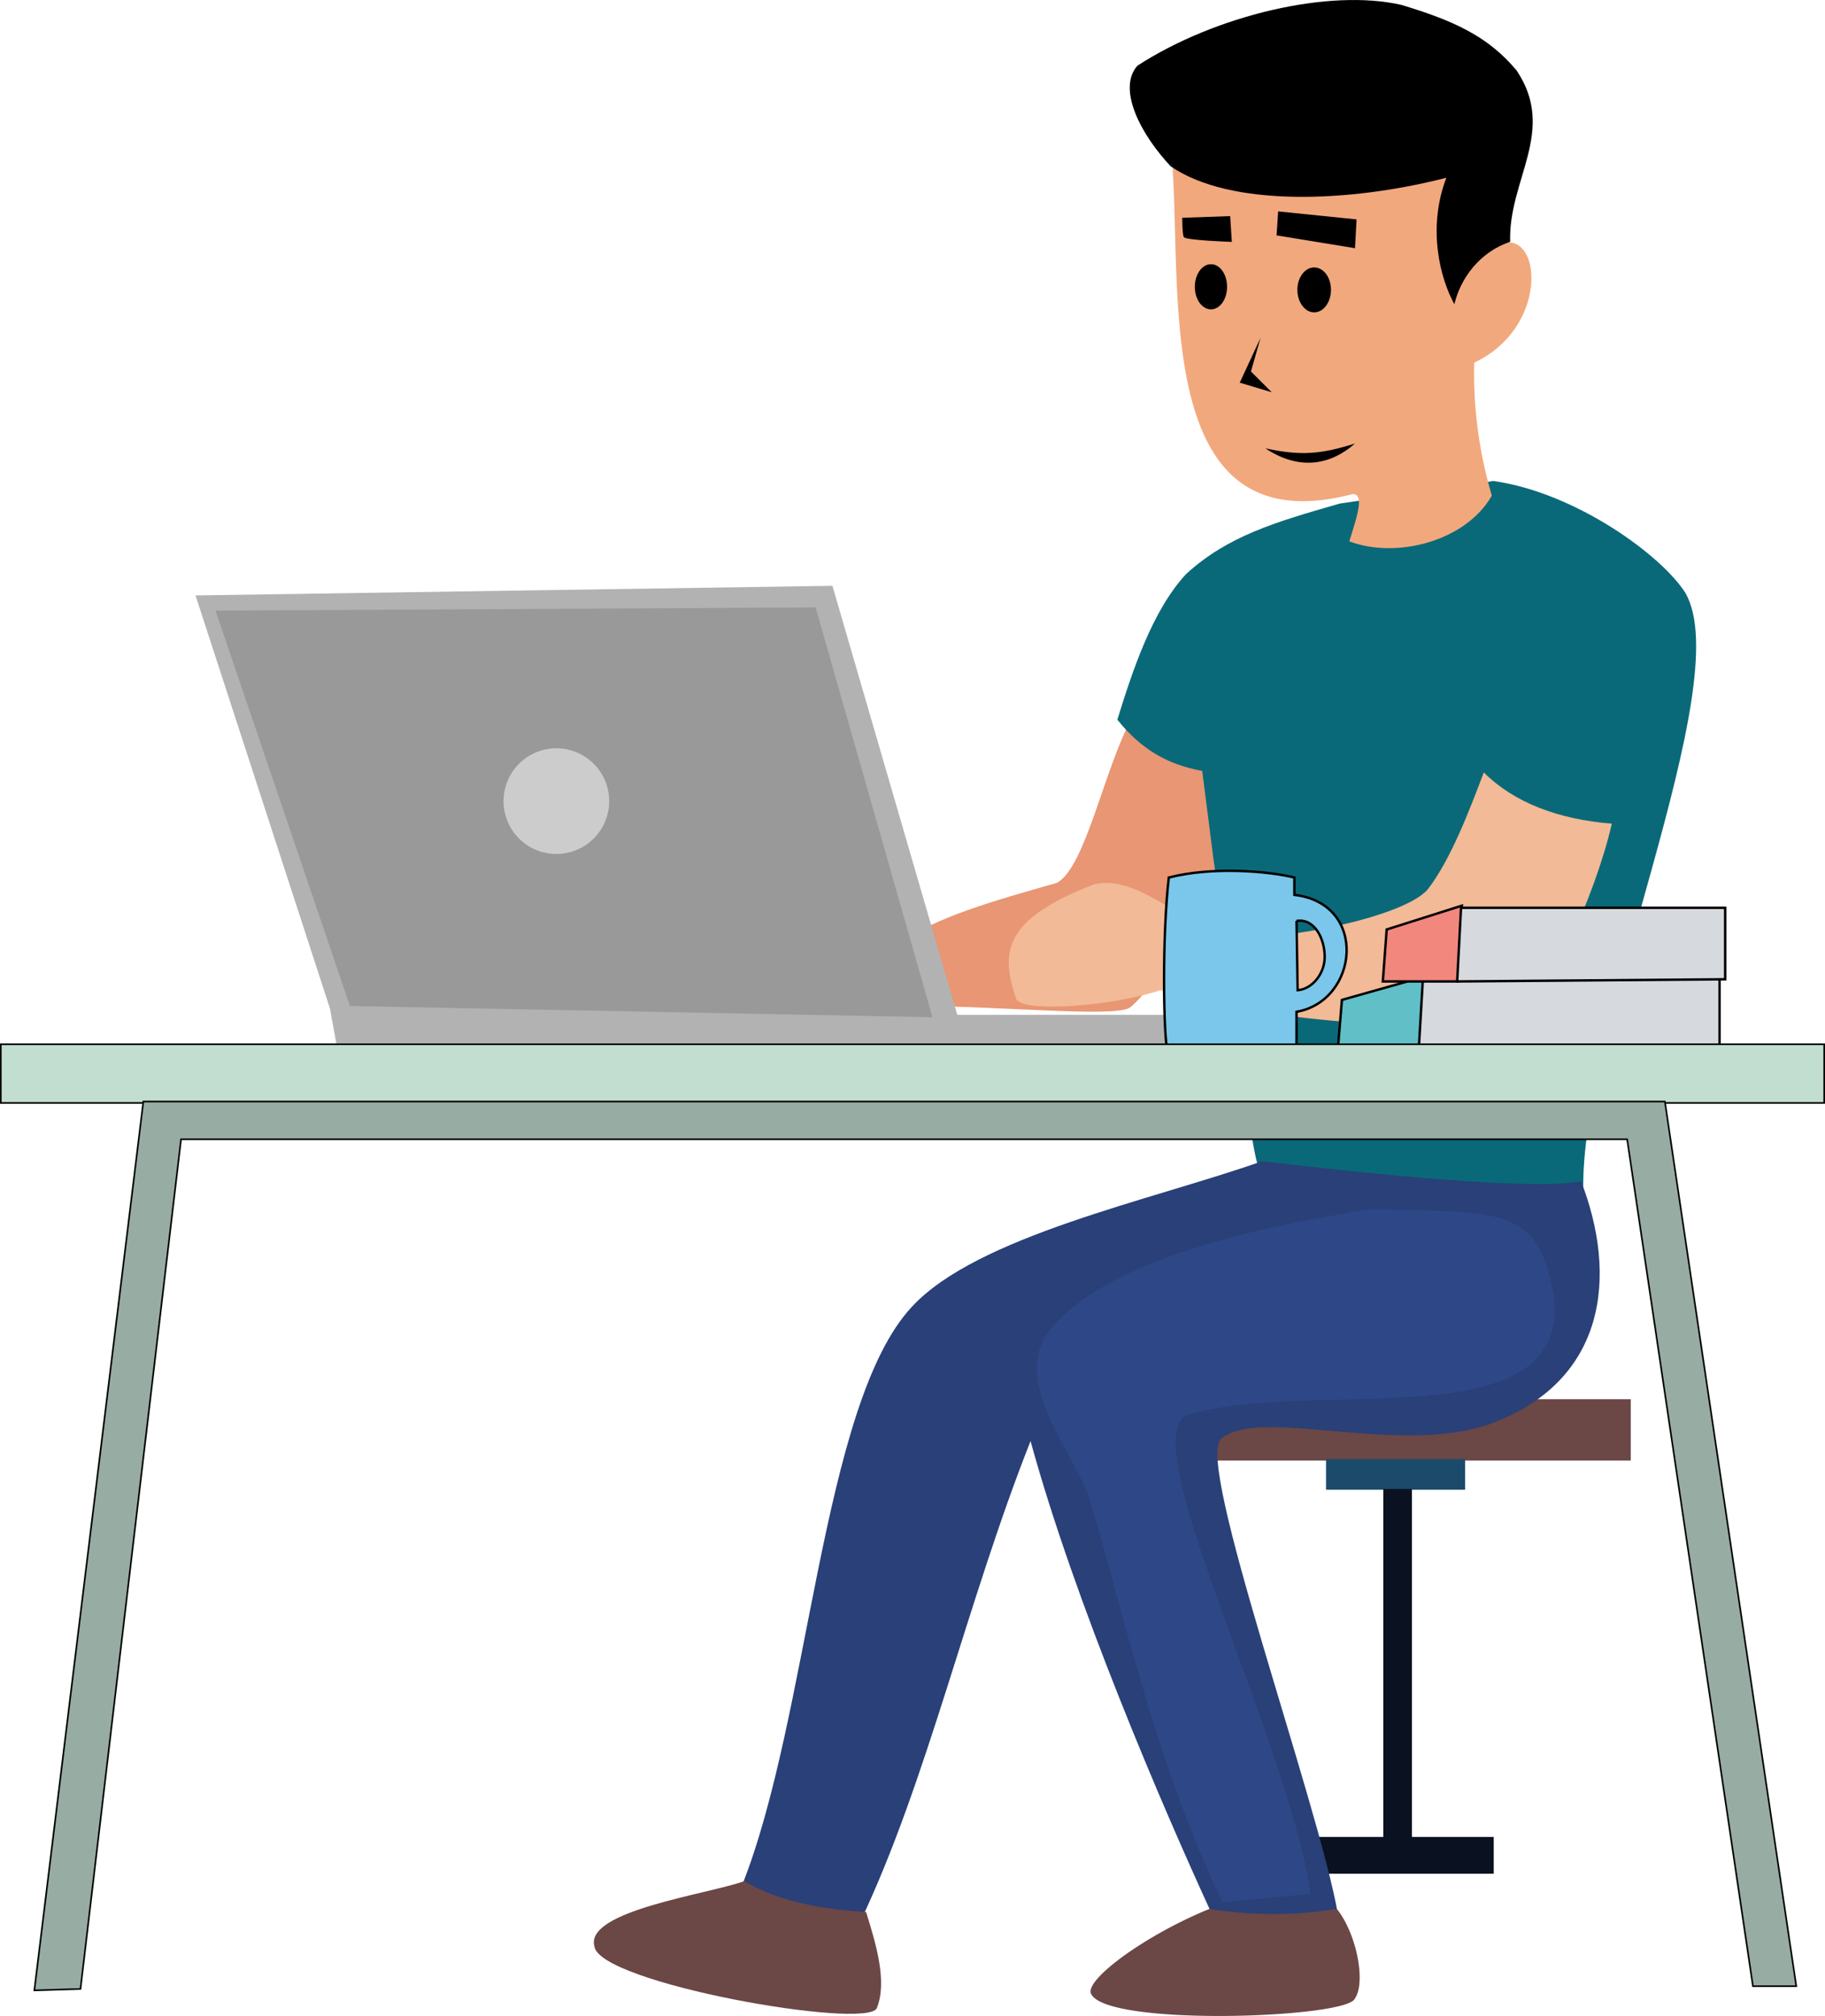 <svg xmlns="http://www.w3.org/2000/svg" viewBox="0 0 565.94 625.01"><defs><style>.cls-1{fill:#6b4745;}.cls-1,.cls-10,.cls-11,.cls-12,.cls-13,.cls-14,.cls-15,.cls-16,.cls-17,.cls-18,.cls-19,.cls-2,.cls-3,.cls-4,.cls-5,.cls-6,.cls-7,.cls-8,.cls-9{fill-rule:evenodd;}.cls-2{fill:#1c4a6b;}.cls-3{fill:#0a1221;}.cls-4{fill:#e89673;}.cls-5{fill:#0a6978;}.cls-6{fill:#f2ba96;}.cls-7{fill:#f2a87d;}.cls-9{fill:#294078;}.cls-10{fill:#2e4787;}.cls-11{fill:#b2b2b2;}.cls-12{fill:#999;}.cls-13{fill:#ccc;}.cls-14{fill:#7ac7eb;}.cls-14,.cls-15,.cls-16,.cls-17,.cls-18,.cls-19{stroke:#000;stroke-miterlimit:2.61;}.cls-14,.cls-15,.cls-16,.cls-17{stroke-width:0.75px;}.cls-15{fill:#61bfc7;}.cls-16{fill:#d6d9de;}.cls-17{fill:#f2877d;}.cls-18{fill:#c2ded1;}.cls-18,.cls-19{stroke-width:0.5px;}.cls-19{fill:#97aca2;}</style></defs><g id="Layer_2" data-name="Layer 2"><g id="Layer_1-2" data-name="Layer 1"><polygon class="cls-1" points="375.07 433.8 505.7 433.8 505.7 452.82 375.07 452.82 375.07 433.8 375.07 433.8"/><polygon class="cls-2" points="411.21 452.35 454.33 452.35 454.33 461.87 411.21 461.87 411.21 452.35 411.21 452.35"/><polygon class="cls-3" points="428.97 461.63 437.85 461.63 437.85 570.7 428.97 570.7 428.97 461.63 428.97 461.63"/><polygon class="cls-3" points="405.5 569.51 463.21 569.51 463.21 580.92 405.5 580.92 405.5 569.51 405.5 569.51"/><path class="cls-4" d="M351,222.61l23.83,17.87,2,31.76c-4,14.22-22.83,37.88-26.55,40.2-4.8,3-40.61-.5-63.77-.5l-6.95-19.85c10.42-7.61,28.29-12.74,48.14-18.36,8.93-4.64,14.89-36.07,23.32-51.12Z"/><path class="cls-5" d="M372.79,239c-11.08-2-19.19-7-26.3-15.88,4.63-14.89,10.75-33.75,21.34-45.17,12.9-11.74,27.29-16,47.64-21.83l47.64-7c25.64,3.64,52.28,23.16,59.56,34.74C539,212.35,489.49,320,491,369.76c-28.13-1.41-97.74-2.57-100.82-8.19-2.75-5.95-13.73-94.3-17.37-122.58Z"/><path class="cls-6" d="M460.14,239.48c9.26,9.27,23,14.56,39.7,15.88-5,21.84-20.35,56.58-30.77,61.05-9.79,4.16-77,1.19-109.18-9.43-14.89,5-41.69,6.94-44.67,3-5-14.39-4.46-24.81,23.82-35.73,12.41-3.47,26.8,10.92,38.71,15.39,11.25,3.8,56.74-4.3,65-13.9,7.11-9.26,12.73-24,17.37-36.23Z"/><path class="cls-7" d="M462.62,153.63a133.59,133.59,0,0,1-5.46-41.19c30.93-14.56,16.71-62.87-7-19.86l-1-38.71L362.86,44c5,38.38-8.93,126.38,56.58,109.18,4-.08,1,8-1,14.64,14.22,5.46,35.9.25,44.17-14.14Z"/><path class="cls-8" d="M375.52,81.91c-2.74,0-5,3.11-5,7s2.22,7,5,7,5-3.11,5-7-2.22-7-5-7Z"/><path class="cls-8" d="M366.59,67.52,381.48,67,382,75s-14.39-.5-14.89-1.49-.49-6-.49-6Z"/><polygon class="cls-8" points="396.36 65.54 420.68 68.02 420.19 76.95 395.87 72.98 396.36 65.54 396.36 65.54"/><path class="cls-8" d="M407.53,82.91c-2.88,0-5.21,3.11-5.21,6.94s2.33,7,5.21,7,5.21-3.11,5.21-7-2.33-6.94-5.21-6.94Z"/><polygon class="cls-8" points="390.9 104.74 387.93 115.17 394.38 121.62 384.45 118.64 390.9 104.74 390.9 104.74"/><path class="cls-8" d="M420.19,137.5c-7.28,6.45-17,8.68-27.8,1.49,11.25,2.48,17.54,1.73,27.8-1.49Z"/><path class="cls-8" d="M363.11,51.64c-8.93-9.43-16.87-23.82-10.42-31.26C377,4.66,412.24-3.61,434.58,1.52c15.88,4.79,26.8,9.59,35.73,20.34,12.57,18.7-2.65,33.92-2,53.11C458.9,78.11,452.94,86.21,451,94.32c-4.46-8.1-8.43-23.66-2.48-39.21-30.27,7.78-67,9.1-85.36-3.47Z"/><path class="cls-9" d="M490.29,366.21c11.27,29,8.24,62.13-28.59,75.39-28.6,9.8-71-5.64-83,4.45-8.41,6.7,30.18,112.7,36.23,147.63h-39c-15.6-33.83-42.73-97.19-56.35-146.91-19.87,50.22-32,105.32-52.84,149.08l-36.84-10.8c21.23-52.86,24.66-149.61,52.83-179.85,20.23-22,74.55-33.13,108.67-45.19,33,3.91,84.38,9.2,98.91,6.2Z"/><path class="cls-10" d="M481.81,401.31c-5.2-26.87-14.39-25.55-57.28-26.42-25.45,4.33-79.54,13.2-99.2,37.72-11.74,15.86,7,36.79,12.2,51.09,10.54,34.45,20.41,82.16,41.59,126.08l27.3-2.59c-6.55-46.63-53.66-137.52-39-148.19,38.13-12.56,120.46,8.67,114.39-37.69Z"/><path class="cls-1" d="M375,591.84c-20.17,8.23-39.41,22.46-36.52,26.54,5.68,9.94,79,7.29,81.63,1.3,3.54-5,.62-20.1-5.53-27.84a126.22,126.22,0,0,1-39.58,0Z"/><path class="cls-1" d="M268.57,592.78c3,9.65,6.7,21.57,3.31,29.85-3.38,6.75-86.2-7.79-87.55-19.21-3-11,34.56-16,46.52-20.21,11.38,6.92,26.41,8.84,37.72,9.57Z"/><polygon class="cls-11" points="384.2 314.63 296.85 314.63 258.14 181.62 60.63 184.6 102.31 312.64 104.3 323.56 385.19 326.54 384.2 314.63 384.2 314.63"/><polygon class="cls-12" points="252.93 188.32 66.83 189.31 108.52 311.9 289.16 315.37 252.93 188.32 252.93 188.32"/><path class="cls-13" d="M172.54,232a16.38,16.38,0,1,0,16.37,16.37A16.37,16.37,0,0,0,172.54,232Z"/><path class="cls-14" d="M362.45,272.07c13.48-3.48,30.92-2,38.94,0v5.37c23.05,2.68,19.92,32.9.67,36.25v12.76H362.11c-1.37-5.22-1.76-36.25.34-54.38Zm39.61,13.43L402.4,307c4.47-.34,8.28-5,8.39-10.07.11-5.82-3.13-12.31-8.73-11.41Z"/><polygon class="cls-15" points="442.33 302.62 416.14 310 414.8 326.11 440.99 326.11 442.33 302.62 442.33 302.62"/><polygon class="cls-16" points="441.26 303.29 533.24 303.29 533.24 325.44 439.92 326.11 441.26 303.29 441.26 303.29"/><polygon class="cls-17" points="453.34 280.78 430.02 288.17 428.82 304.28 452.14 304.28 453.34 280.78 453.34 280.78"/><polygon class="cls-16" points="453.07 281.45 534.98 281.45 534.98 303.61 451.87 304.28 453.07 281.45 453.07 281.45"/><polygon class="cls-18" points="0.25 323.75 565.69 323.75 565.69 341.95 0.25 341.95 0.25 323.75 0.25 323.75"/><polygon class="cls-19" points="10.65 617.08 24.96 616.64 56.14 353.21 504.59 353.22 543.59 615.78 557.03 615.78 516.29 341.51 44.45 341.51 10.65 617.08 10.65 617.08"/></g></g></svg>